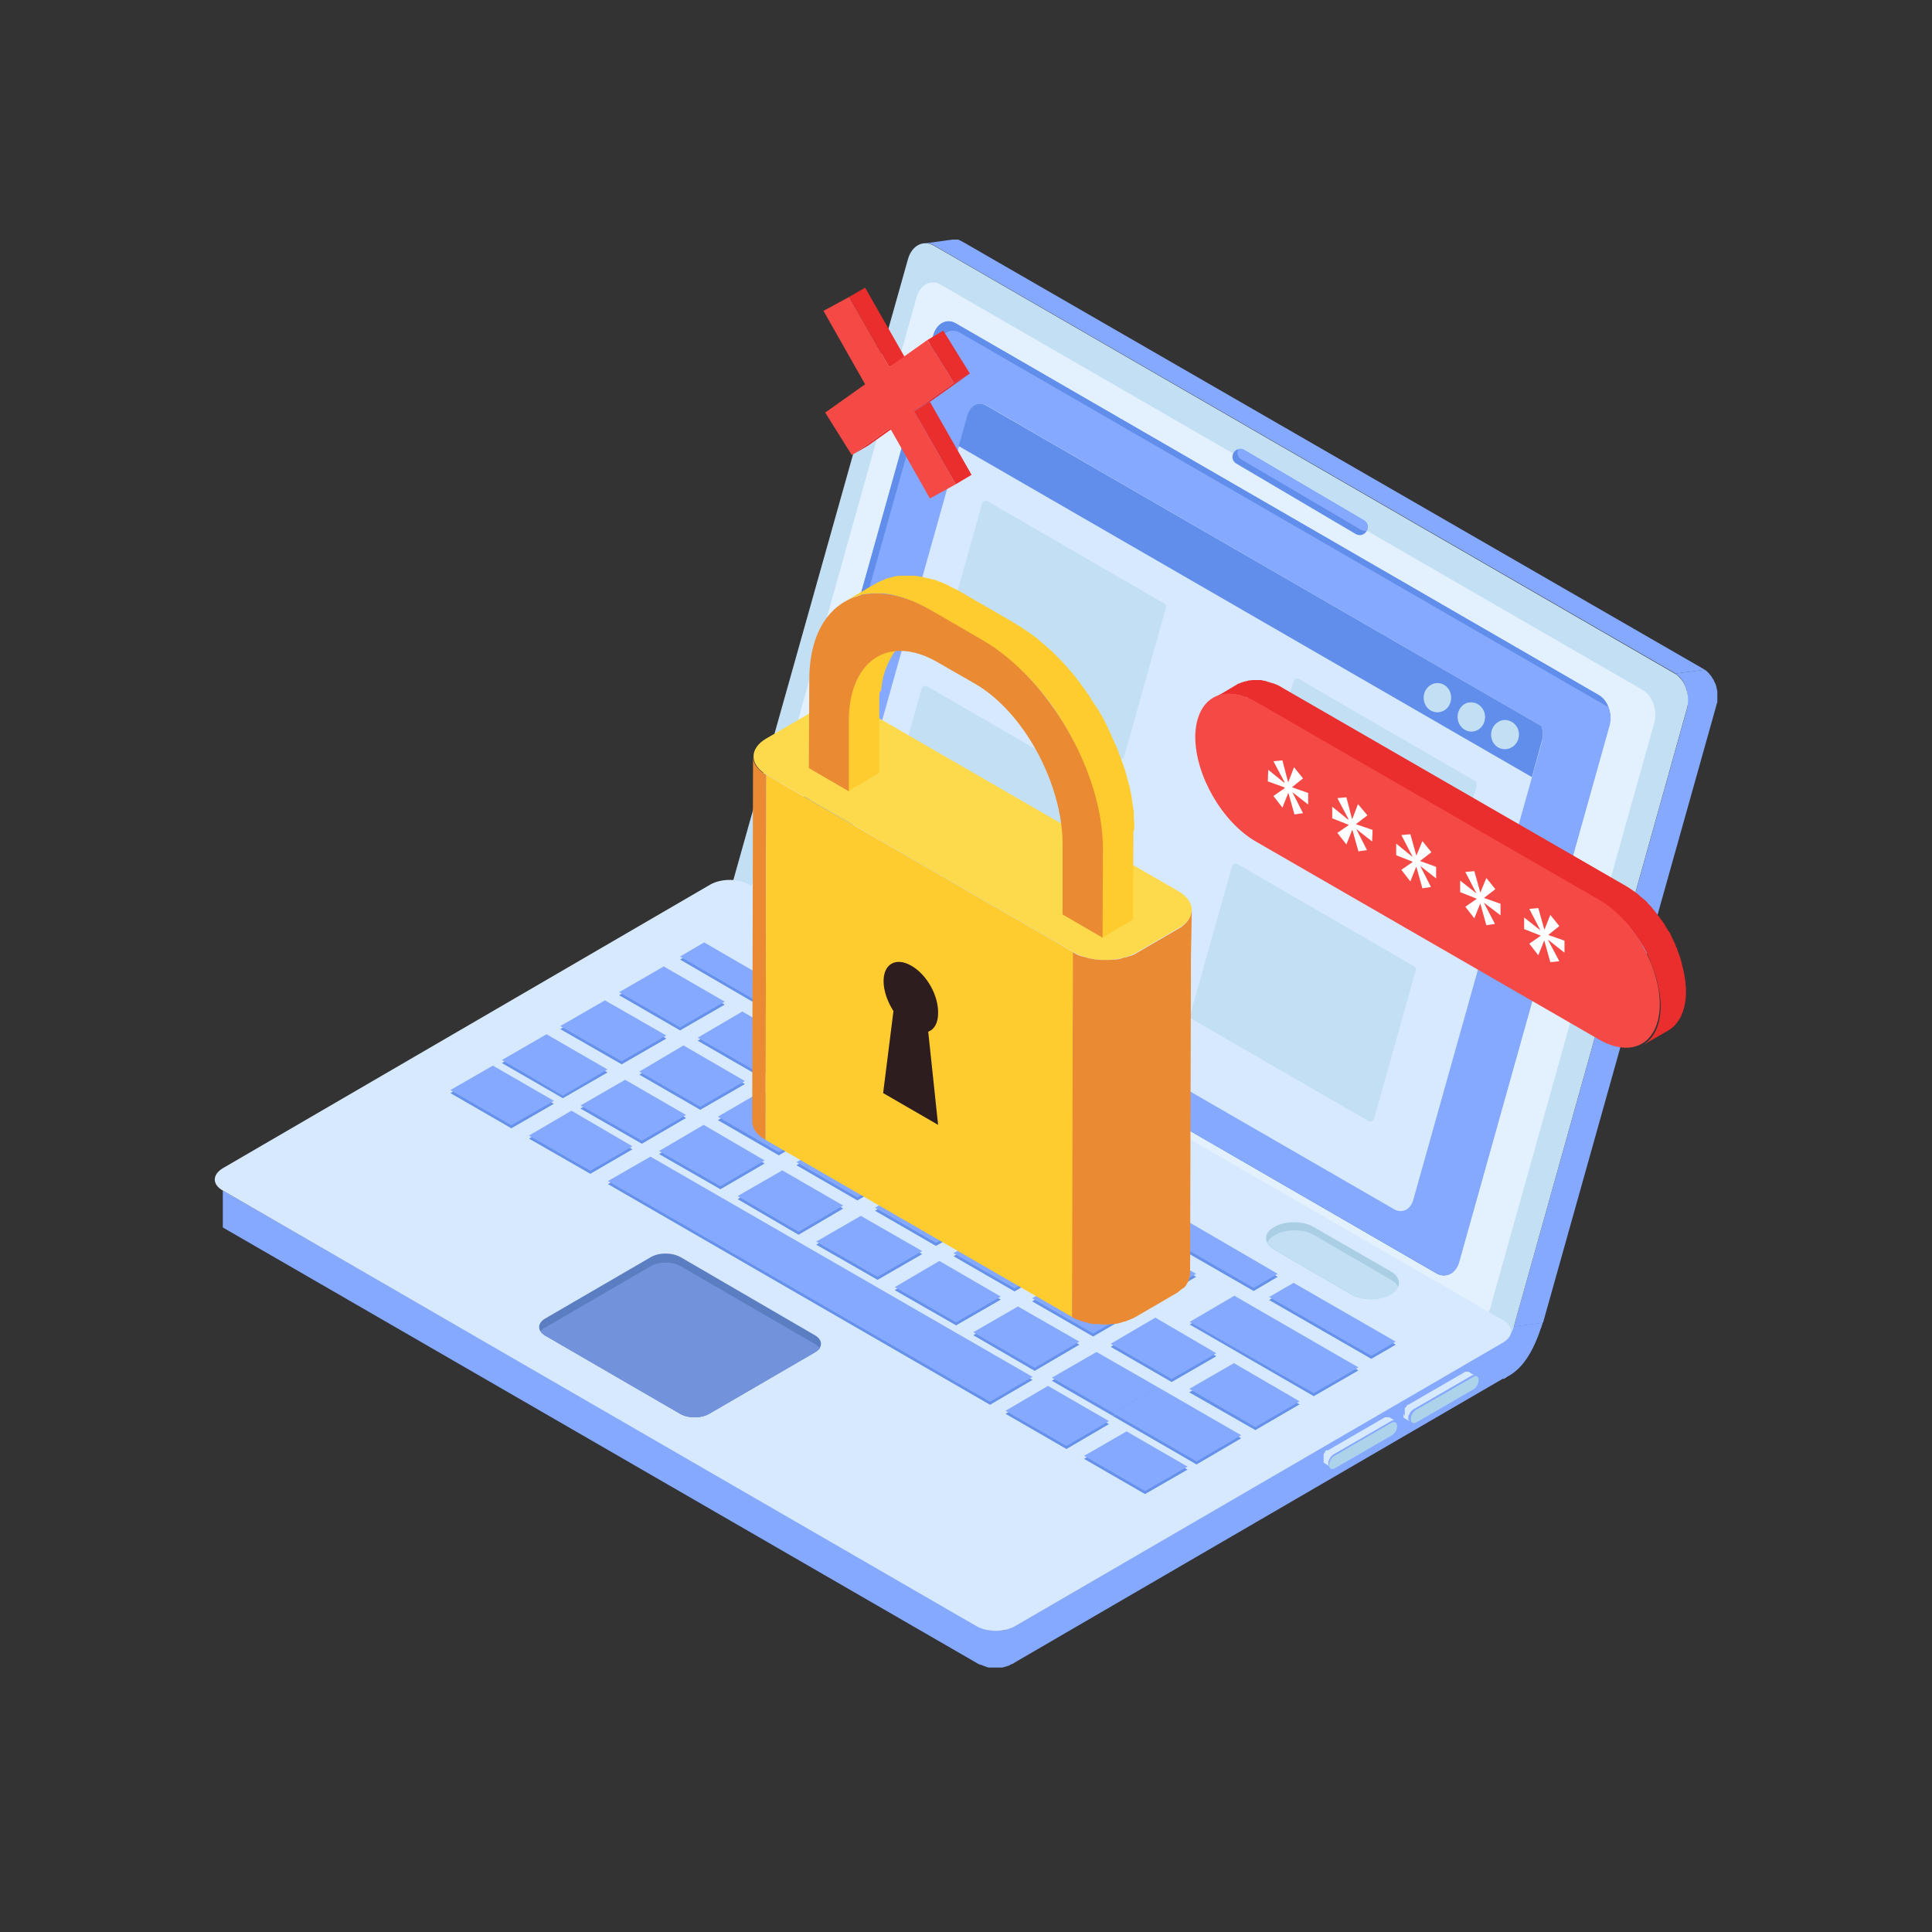 <?xml version="1.0" encoding="utf-8"?>
<!-- Generator: Adobe Illustrator 23.0.3, SVG Export Plug-In . SVG Version: 6.00 Build 0)  -->
<svg version="1.1" id="Layer_1" xmlns="http://www.w3.org/2000/svg" xmlns:xlink="http://www.w3.org/1999/xlink" x="0px" y="0px"
	 viewBox="0 0 450 450" enable-background="new 0 0 450 450" xml:space="preserve">
<rect x="0" y="0" width="450" height="450" fill="#333333" stroke="none"/>
<g>
	<g>
		<g>
			<defs>
				<path id="SVGID_1_" d="M350.6,320.9c-2.6,1.6,0.8-8.6-1.3-8.3c-0.1,0-0.2,0-0.4,0c1.6-0.2,3-1.5,3.6-3.6l6.8-0.9
					C356.5,317.4,352.9,319.8,350.6,320.9z"/>
			</defs>
			<use xlink:href="#SVGID_1_"  overflow="visible" fill="#85A9FF"/>
			<clipPath id="SVGID_2_">
				<use xlink:href="#SVGID_1_"  overflow="visible"/>
			</clipPath>
			<g clip-path="url(#SVGID_2_)" enable-background="new    ">
				<path fill="#85A9FF" d="M352.6,309l6.8-0.9c0,0,0,0,0,0L352.6,309C352.5,309,352.5,309,352.6,309z"/>
				<path fill="#85A9FF" d="M352.5,309l6.8-0.9c0,0.1,0,0.2-0.1,0.3l-6.8,0.9C352.5,309.2,352.5,309.1,352.5,309z"/>
				<path fill="#85A9FF" d="M352.5,309.3l6.8-0.9c0,0.1-0.1,0.2-0.1,0.3l-6.8,0.9C352.4,309.5,352.4,309.4,352.5,309.3z"/>
				<path fill="#85A9FF" d="M352.4,309.5l6.8-0.9c0,0.1-0.1,0.2-0.1,0.2l-6.8,0.9C352.3,309.7,352.3,309.6,352.4,309.5z"/>
				<path fill="#85A9FF" d="M352.3,309.8l6.8-0.9c0,0.1-0.1,0.2-0.1,0.3l-6.8,0.9C352.2,310,352.2,309.9,352.3,309.8z"/>
				<path fill="#85A9FF" d="M352.2,310l6.8-0.9c0,0.1-0.1,0.2-0.1,0.3l-6.8,0.9C352.1,310.2,352.1,310.1,352.2,310z"/>
				<path fill="#85A9FF" d="M352,310.3l6.8-0.9c-0.1,0.1-0.1,0.2-0.2,0.3l-6.8,0.9C351.9,310.5,352,310.4,352,310.3z"/>
				<path fill="#85A9FF" d="M351.9,310.6l6.8-0.9c-0.1,0.1-0.1,0.2-0.2,0.3l-6.8,0.9C351.8,310.8,351.8,310.7,351.9,310.6z"/>
				<path fill="#85A9FF" d="M351.7,310.9l6.8-0.9c-0.1,0.1-0.1,0.2-0.2,0.3l-6.8,0.9C351.5,311.1,351.6,311,351.7,310.9z"/>
				<path fill="#85A9FF" d="M351.5,311.2l6.8-0.9c-0.1,0.1-0.2,0.2-0.3,0.3l-6.8,0.9C351.3,311.4,351.4,311.3,351.5,311.2z"/>
			</g>
		</g>
		<path fill="#85A9FF" d="M224.2,56.3c-0.1,0-0.1-0.1-0.2-0.1c-0.1,0-0.1-0.1-0.2-0.1c-0.1,0-0.1-0.1-0.2-0.1
			c-0.1,0-0.1-0.1-0.2-0.1c-0.1,0-0.1,0-0.2-0.1c-0.1,0-0.1,0-0.2,0c0,0,0,0,0,0c-0.1,0-0.2,0-0.2,0c-0.1,0-0.2,0-0.3,0
			c-0.1,0-0.2,0-0.3,0c-0.1,0-0.2,0-0.3,0c0,0,0,0,0,0c-1.7,0.2-3.4,0.5-5.1,0.7l-1.6,0.2c0,0,0,0,0,0c0.4-0.1,0.8,0,1.2,0
			c0,0,0,0,0,0c0.4,0.1,0.8,0.2,1.2,0.5l172.7,99.7l6.8-0.9L224.2,56.3z"/>
		<path fill="#85A9FF" d="M400,161.8C400,161.8,400,161.8,400,161.8c0-0.1,0-0.1,0-0.1c0-0.1,0-0.2,0-0.3c0-0.1,0-0.3,0-0.4
			c0-0.1,0-0.2-0.1-0.3c0,0,0-0.1,0-0.1c0,0,0-0.1,0-0.1c0-0.1-0.1-0.2-0.1-0.3c0-0.3-0.1-0.5-0.2-0.8c0-0.1-0.1-0.3-0.2-0.4
			c-0.1-0.2-0.2-0.5-0.3-0.7c0,0,0-0.1-0.1-0.1c-0.1-0.2-0.2-0.3-0.3-0.5c0-0.1-0.1-0.1-0.1-0.2c0,0,0,0-0.1-0.1c0,0,0-0.1-0.1-0.1
			c-0.1-0.1-0.2-0.2-0.2-0.3c-0.1-0.1-0.2-0.2-0.2-0.2c-0.1-0.1-0.1-0.1-0.2-0.2c0,0,0,0,0,0c-0.1-0.1-0.1-0.1-0.2-0.2
			c-0.1,0-0.1-0.1-0.2-0.2c-0.1-0.1-0.1-0.1-0.2-0.1c-0.1,0-0.1-0.1-0.2-0.1c0,0,0,0,0,0l-6.8,0.9c0,0,0,0,0,0
			c0.3,0.2,0.6,0.4,0.8,0.6c0,0,0,0,0,0c0.3,0.2,0.5,0.5,0.7,0.8c0,0,0,0,0,0c0.2,0.2,0.3,0.5,0.5,0.8c0.1,0.2,0.2,0.4,0.3,0.7
			c0.1,0.1,0.1,0.3,0.2,0.4c0.1,0.3,0.2,0.6,0.2,0.9c0,0.1,0.1,0.2,0.1,0.3c0,0.1,0,0.1,0,0.2c0.1,0.3,0.1,0.7,0.1,1.1
			c0,0,0,0,0,0.1c0,0.4,0,0.8,0,1.2c0,0,0,0,0,0c0,0.4-0.1,0.8-0.2,1.2L352.6,309l6.8-0.9l40.4-143.9c0-0.1,0-0.2,0.1-0.3
			c0-0.1,0-0.2,0.1-0.3c0-0.1,0-0.2,0-0.3c0-0.1,0-0.2,0-0.3c0-0.1,0-0.2,0-0.3c0-0.1,0-0.2,0-0.3c0-0.1,0-0.2,0-0.3
			C400,162.1,400,162,400,161.8z"/>
		<g>
			<path fill="#C3DFF4" d="M390.1,156.9c2.4,1.4,3.7,5.1,2.8,8.2L352.6,309c-0.9,3.1-3.5,4.5-6,3.1L160,209.2c0,0,8.2-1.2,10.8-4.2
				l40.7-144.7c0.9-3.1,3.5-4.5,6-3.1L390.1,156.9z"/>
		</g>
		<g>
			<path fill="#E3F1FE" d="M382.6,160.7c2.3,1.3,3.5,4.8,2.7,7.7l-38.2,136.3c-0.8,2.9-3.3,4.2-5.6,2.9l-163.5-94.4
				c-2.3-1.3-3.5-4.8-2.7-7.7l38.2-136.3c0.8-2.9,3.4-4.2,5.6-2.9L382.6,160.7z"/>
		</g>
		<g>
			<path fill="#85A9FF" d="M372.4,161.9c2.1,1.2,3.2,4.4,2.4,7.1l-35,124.9c-0.7,2.7-3.1,3.9-5.2,2.7L184.8,210
				c-2.1-1.2-3.2-4.4-2.4-7.1l35-124.9c0.8-2.7,3.1-3.9,5.2-2.7L372.4,161.9z"/>
		</g>
		<g>
			<path fill="#608EEA" d="M372.4,161.9c2.1,1.2,3.2,4.4,2.4,7.1l-35,124.9c-0.7,2.7-3.1,3.9-5.2,2.7L184.8,210
				c-2.1-1.2-3.2-4.4-2.4-7.1l35-124.9c0.8-2.7,3.1-3.9,5.2-2.7L372.4,161.9z"/>
		</g>
		<path fill="#85A9FF" d="M374.9,169l-35,124.9c-0.7,2.7-3.1,3.9-5.2,2.7L184.8,210c-0.9-0.5-1.6-1.4-2-2.4c0-0.4,0.1-0.8,0.2-1.2
			l35.4-126.2c0.8-2.7,3.1-3.9,5.2-2.7l151,87.2C375.2,166.1,375.3,167.6,374.9,169z"/>
		<g>
			<defs>
				<path id="SVGID_3_" d="M352,310.1l0,8.6c0,0.9-0.6,1.9-1.8,2.5l0-8.6C351.4,311.9,352,311,352,310.1z"/>
			</defs>
			<use xlink:href="#SVGID_3_"  overflow="visible" fill="#85A9FF"/>
			<clipPath id="SVGID_4_">
				<use xlink:href="#SVGID_3_"  overflow="visible"/>
			</clipPath>
			<g clip-path="url(#SVGID_4_)" enable-background="new    ">
				<path fill="#85A9FF" d="M352,310.1l0,8.6c0,0,0,0,0,0.1L352,310.1C352,310.1,352,310.1,352,310.1z"/>
				<path fill="#85A9FF" d="M352,310.1l0,8.6c0,0.1,0,0.2,0,0.4l0-8.6C352,310.4,352,310.2,352,310.1z"/>
				<path fill="#85A9FF" d="M352,310.5l0,8.6c0,0.1-0.1,0.2-0.1,0.4l0-8.6C351.9,310.7,351.9,310.6,352,310.5z"/>
				<path fill="#85A9FF" d="M351.8,310.8l0,8.6c0,0.1-0.1,0.2-0.2,0.4l0-8.6C351.7,311.1,351.8,311,351.8,310.8z"/>
				<path fill="#85A9FF" d="M351.7,311.2l0,8.6c-0.1,0.1-0.2,0.3-0.3,0.4l0-8.6C351.5,311.5,351.6,311.3,351.7,311.2z"/>
				<path fill="#85A9FF" d="M351.4,311.6l0,8.6c-0.1,0.1-0.2,0.3-0.4,0.4l0-8.6C351.2,311.9,351.3,311.7,351.4,311.6z"/>
				<path fill="#85A9FF" d="M351,312l0,8.6c-0.2,0.2-0.5,0.4-0.8,0.6l0-8.6C350.5,312.4,350.8,312.2,351,312z"/>
				<path fill="#85A9FF" d="M350.2,312.6l0,8.6c0,0,0,0-0.1,0L350.2,312.6C350.2,312.6,350.2,312.6,350.2,312.6z"/>
			</g>
		</g>
		<path fill="#85A9FF" d="M236.5,378.7c-0.4,0.2-0.8,0.4-1.2,0.6c-0.2,0.1-0.3,0.1-0.5,0.1c-0.2,0.1-0.4,0.1-0.6,0.2
			c-0.2,0.1-0.5,0.1-0.7,0.1c-0.1,0-0.1,0-0.2,0c-0.4,0-0.7,0.1-1.1,0.1c0,0-0.1,0-0.2,0c-0.4,0-0.7,0-1.1-0.1c0,0-0.1,0-0.1,0
			c-0.4,0-0.7-0.1-1-0.2c-0.1,0-0.1-0.1-0.2-0.1c-0.3-0.1-0.6-0.2-0.9-0.3c-0.1,0-0.1,0-0.2-0.1c-0.3-0.1-0.6-0.3-1-0.5L51.9,277.3
			l0,8.6l175.7,101.5c0.3,0.2,0.6,0.3,0.9,0.4c0,0,0,0,0.1,0c0.1,0,0.1,0,0.2,0.1c0.2,0.1,0.4,0.1,0.5,0.2c0.1,0,0.2,0,0.3,0.1
			c0.1,0,0.2,0,0.2,0.1c0,0,0.1,0,0.1,0c0.2,0.1,0.4,0.1,0.6,0.1c0.1,0,0.2,0,0.2,0c0.1,0,0.1,0,0.2,0c0.1,0,0.1,0,0.2,0
			c0.2,0,0.4,0,0.6,0c0.1,0,0.2,0,0.2,0c0.1,0,0.1,0,0.2,0c0.1,0,0.2,0,0.3,0c0.2,0,0.5,0,0.7,0c0,0,0,0,0.1,0c0.1,0,0.1,0,0.2,0
			c0.2,0,0.3-0.1,0.5-0.1c0.1,0,0.1,0,0.2-0.1c0.2,0,0.5-0.1,0.7-0.2c0.1,0,0.2,0,0.3-0.1c0,0,0.1,0,0.1-0.1
			c0.4-0.2,0.9-0.3,1.2-0.6l113.7-66.1l0-8.6L236.5,378.7z"/>
		<g>
			<path fill="#D7E9FF" d="M350.1,307.5c2.5,1.4,2.5,3.7,0,5.2l-113.7,66.1c-2.4,1.4-6.4,1.4-8.9,0L51.9,277.3
				c-2.5-1.4-2.5-3.7,0-5.2L165.5,206c2.5-1.4,6.4-1.4,8.9,0L350.1,307.5z"/>
		</g>
		<path fill="#608EEA" d="M318.3,123.7c-0.5,0.9-1.6,1.2-2.5,0.7L288,108c-0.9-0.5-1.2-1.6-0.7-2.5c0.5-0.9,1.6-1.2,2.5-0.7
			l27.9,16.4C318.6,121.7,318.8,122.8,318.3,123.7z"/>
		<path fill="#85A9FF" d="M289.8,104.8l27.9,16.4c0.8,0.5,1.1,1.5,0.7,2.4c-0.5,0.1-0.9,0.1-1.4-0.2l-27.9-16.4
			c-0.8-0.5-1.1-1.5-0.7-2.4C288.9,104.5,289.4,104.5,289.8,104.8z"/>
		<g>
			<g>
				<polygon fill="#6591EA" points="141.5,249.8 131.1,255.8 116.9,247.6 127.3,241.6 				"/>
			</g>
			<g>
				<polygon fill="#6591EA" points="168.8,234 158.4,240 144.2,231.8 154.6,225.7 				"/>
			</g>
			<g>
				<polygon fill="#6591EA" points="155.2,241.9 144.8,247.9 130.5,239.7 140.9,233.7 				"/>
			</g>
			<g>
				<polygon fill="#6591EA" points="187.8,234 182.1,237.3 158.4,223.5 164,220.2 				"/>
			</g>
			<g>
				<polygon fill="#6591EA" points="215.3,249.8 209.6,253.1 185.8,239.4 191.5,236.1 				"/>
			</g>
			<g>
				<polygon fill="#6591EA" points="297.6,297.4 292,300.7 268.2,287 273.9,283.6 				"/>
			</g>
			<g enable-background="new    ">
				<g>
					<polygon fill="#6591EA" points="187.1,244.5 176.7,250.6 162.5,242.4 172.9,236.3 					"/>
				</g>
				<g>
					<polygon fill="#6591EA" points="173.5,252.5 163.1,258.5 148.9,250.3 159.2,244.2 					"/>
				</g>
				<g>
					<polygon fill="#6591EA" points="205.4,255.1 195,261.1 180.8,252.9 191.2,246.9 					"/>
				</g>
				<g>
					<polygon fill="#6591EA" points="159.8,260.4 149.5,266.4 135.2,258.2 145.6,252.2 					"/>
				</g>
				<g>
					<polygon fill="#6591EA" points="242.7,265.7 237,269 213.3,255.2 219,251.9 					"/>
				</g>
				<g>
					<polygon fill="#6591EA" points="191.8,263 181.4,269.1 167.2,260.9 177.5,254.8 					"/>
				</g>
				<g>
					<polygon fill="#6591EA" points="223.7,265.7 213.3,271.7 199.1,263.5 209.5,257.5 					"/>
				</g>
				<g>
					<polygon fill="#6591EA" points="147.3,267.7 137.5,273.4 123.2,265.2 133.1,259.4 					"/>
				</g>
				<g>
					<polygon fill="#6591EA" points="178.1,271 167.8,277 153.5,268.8 163.9,262.7 					"/>
				</g>
				<g>
					<polygon fill="#6591EA" points="210.1,273.6 199.7,279.6 185.5,271.4 195.8,265.4 					"/>
				</g>
				<g>
					<polygon fill="#6591EA" points="242,276.2 231.6,282.3 217.4,274.1 227.8,268 					"/>
				</g>
				<g>
					<polygon fill="#6591EA" points="270.2,281.5 264.5,284.8 240.7,271.1 246.4,267.8 					"/>
				</g>
				<g>
					<polygon fill="#6591EA" points="196.4,281.5 186,287.6 171.8,279.3 182.2,273.3 					"/>
				</g>
				<g>
					<polygon fill="#6591EA" points="228.4,284.2 218,290.2 203.8,282 214.1,275.9 					"/>
				</g>
				<g>
					<polygon fill="#6591EA" points="260.3,286.8 249.9,292.8 235.7,284.6 246.1,278.6 					"/>
				</g>
				<g>
					<polygon fill="#6591EA" points="214.8,292.1 204.4,298.1 190.1,289.9 200.5,283.9 					"/>
				</g>
				<g>
					<polygon fill="#6591EA" points="246.7,294.7 236.3,300.8 222.1,292.6 232.5,286.5 					"/>
				</g>
				<g>
					<polygon fill="#6591EA" points="233.1,302.7 222.7,308.7 208.4,300.5 218.8,294.4 					"/>
				</g>
				<g>
					<polygon fill="#6591EA" points="265,305.3 254.6,311.3 240.4,303.1 250.7,297.1 					"/>
				</g>
				<g>
					<polygon fill="#6591EA" points="251.4,313.2 241,319.3 226.7,311 237.1,305 					"/>
				</g>
				<g>
					<polygon fill="#6591EA" points="283.3,315.9 272.9,321.9 258.7,313.7 269.1,307.7 					"/>
				</g>
				<g>
					<polygon fill="#6591EA" points="316.4,319.2 306,325.2 277.1,308.5 287.5,302.5 					"/>
				</g>
				<g>
					<polygon fill="#6591EA" points="240.5,321.4 230.6,327.2 141.6,275.8 151.5,270.1 					"/>
				</g>
				<g>
					<polygon fill="#6591EA" points="269.7,323.8 259.3,329.8 246.2,322.3 245,321.6 255.4,315.6 					"/>
				</g>
				<g>
					<polygon fill="#6591EA" points="258.3,331.7 248.4,337.5 234.2,329.3 244.1,323.5 					"/>
				</g>
			</g>
			<g>
				<polygon fill="#6591EA" points="276.6,342.3 266.7,348 252.5,339.8 262.4,334.1 				"/>
			</g>
			<g>
				<polygon fill="#6591EA" points="129,257.1 119.1,262.8 104.9,254.6 114.8,248.9 				"/>
			</g>
			<g>
				<polygon fill="#6591EA" points="302.7,327.1 292.4,333.1 277,324.3 287.4,318.2 				"/>
			</g>
			<g>
				<polygon fill="#6591EA" points="289.1,335 278.7,341.1 246.2,322.3 259.3,329.8 269.7,323.8 				"/>
			</g>
			<g>
				<polygon fill="#6591EA" points="278.6,297.4 268.3,303.4 254,295.2 264.4,289.1 				"/>
			</g>
			<g>
				<polygon fill="#6591EA" points="325.1,313.2 319.4,316.5 295.6,302.8 301.3,299.5 				"/>
			</g>
		</g>
		<g>
			<g>
				<polygon fill="#85A9FF" points="141.5,249.1 131.1,255.2 116.9,246.9 127.3,240.9 				"/>
			</g>
			<g>
				<polygon fill="#85A9FF" points="168.8,233.3 158.4,239.3 144.2,231.1 154.6,225.1 				"/>
			</g>
			<g>
				<polygon fill="#85A9FF" points="155.2,241.2 144.8,247.2 130.5,239 140.9,233 				"/>
			</g>
			<g>
				<polygon fill="#85A9FF" points="187.8,233.3 182.1,236.6 158.4,222.8 164,219.5 				"/>
			</g>
			<g>
				<polygon fill="#85A9FF" points="215.3,249.1 209.6,252.4 185.8,238.7 191.5,235.4 				"/>
			</g>
			<g>
				<polygon fill="#85A9FF" points="297.6,296.7 292,300 268.2,286.2 273.9,282.9 				"/>
			</g>
			<g enable-background="new    ">
				<g>
					<polygon fill="#85A9FF" points="187.1,243.8 176.7,249.9 162.5,241.7 172.9,235.6 					"/>
				</g>
				<g>
					<polygon fill="#85A9FF" points="173.5,251.8 163.1,257.8 148.9,249.6 159.2,243.5 					"/>
				</g>
				<g>
					<polygon fill="#85A9FF" points="205.4,254.4 195,260.4 180.8,252.2 191.2,246.2 					"/>
				</g>
				<g>
					<polygon fill="#85A9FF" points="159.8,259.7 149.5,265.7 135.2,257.5 145.6,251.5 					"/>
				</g>
				<g>
					<polygon fill="#85A9FF" points="242.7,265 237,268.3 213.3,254.5 219,251.2 					"/>
				</g>
				<g>
					<polygon fill="#85A9FF" points="191.8,262.3 181.4,268.4 167.2,260.1 177.5,254.1 					"/>
				</g>
				<g>
					<polygon fill="#85A9FF" points="223.7,265 213.3,271 199.1,262.8 209.5,256.8 					"/>
				</g>
				<g>
					<polygon fill="#85A9FF" points="147.3,267 137.5,272.7 123.2,264.5 133.1,258.7 					"/>
				</g>
				<g>
					<polygon fill="#85A9FF" points="178.1,270.3 167.8,276.3 153.5,268.1 163.9,262 					"/>
				</g>
				<g>
					<polygon fill="#85A9FF" points="210.1,272.9 199.7,278.9 185.5,270.7 195.8,264.7 					"/>
				</g>
				<g>
					<polygon fill="#85A9FF" points="242,275.6 231.6,281.6 217.4,273.4 227.8,267.3 					"/>
				</g>
				<g>
					<polygon fill="#85A9FF" points="270.2,280.8 264.5,284.1 240.7,270.4 246.4,267.1 					"/>
				</g>
				<g>
					<polygon fill="#85A9FF" points="196.4,280.8 186,286.9 171.8,278.6 182.2,272.6 					"/>
				</g>
				<g>
					<polygon fill="#85A9FF" points="228.4,283.5 218,289.5 203.8,281.3 214.1,275.3 					"/>
				</g>
				<g>
					<polygon fill="#85A9FF" points="260.3,286.1 249.9,292.1 235.7,283.9 246.1,277.9 					"/>
				</g>
				<g>
					<polygon fill="#85A9FF" points="214.8,291.4 204.4,297.4 190.1,289.2 200.5,283.2 					"/>
				</g>
				<g>
					<polygon fill="#85A9FF" points="246.7,294 236.3,300.1 222.1,291.9 232.5,285.8 					"/>
				</g>
				<g>
					<polygon fill="#85A9FF" points="233.1,302 222.7,308 208.4,299.8 218.8,293.7 					"/>
				</g>
				<g>
					<polygon fill="#85A9FF" points="265,304.6 254.6,310.6 240.4,302.4 250.7,296.4 					"/>
				</g>
				<g>
					<polygon fill="#85A9FF" points="251.4,312.5 241,318.6 226.7,310.3 237.1,304.3 					"/>
				</g>
				<g>
					<polygon fill="#85A9FF" points="283.3,315.2 272.9,321.2 258.7,313 269.1,306.9 					"/>
				</g>
				<g>
					<polygon fill="#85A9FF" points="316.4,318.5 306,324.5 277.1,307.9 287.5,301.8 					"/>
				</g>
				<g>
					<polygon fill="#85A9FF" points="240.5,320.7 230.6,326.5 141.6,275.1 151.5,269.4 					"/>
				</g>
				<g>
					<polygon fill="#85A9FF" points="269.7,323.1 259.3,329.1 246.2,321.6 245,320.9 255.4,314.9 					"/>
				</g>
				<g>
					<polygon fill="#85A9FF" points="258.3,331 248.4,336.8 234.2,328.6 244.1,322.8 					"/>
				</g>
			</g>
			<g>
				<polygon fill="#85A9FF" points="276.6,341.6 266.7,347.3 252.5,339.1 262.4,333.4 				"/>
			</g>
			<g>
				<polygon fill="#85A9FF" points="129,256.4 119.1,262.1 104.9,253.9 114.8,248.2 				"/>
			</g>
			<g>
				<polygon fill="#85A9FF" points="302.7,326.4 292.4,332.4 277,323.5 287.4,317.5 				"/>
			</g>
			<g>
				<polygon fill="#85A9FF" points="289.1,334.3 278.7,340.4 246.2,321.6 259.3,329.1 269.7,323.1 				"/>
			</g>
			<g>
				<polygon fill="#85A9FF" points="278.6,296.7 268.3,302.7 254,294.5 264.4,288.5 				"/>
			</g>
			<g>
				<polygon fill="#85A9FF" points="325.1,312.5 319.4,315.8 295.6,302.1 301.3,298.8 				"/>
			</g>
		</g>
		<g>
			<path fill="#5B7DC1" d="M189.8,311c1.9,1.1,1.9,2.9,0,4l-24.6,14.3c-1.9,1.1-4.9,1.1-6.8,0l-31.4-18.2c-1.9-1.1-1.9-2.9,0-4
				l24.6-14.3c1.9-1.1,4.9-1.1,6.9,0L189.8,311z"/>
		</g>
		<g>
			<path fill="#7392DC" d="M189.8,315l-24.6,14.3c-1.9,1.1-4.9,1.1-6.8,0l-31.4-18.2c-0.5-0.3-0.8-0.6-1.1-1
				c0.2-0.3,0.6-0.7,1.1-0.9l24.6-14.3c1.9-1.1,4.9-1.1,6.9,0l31.4,18.2c0.5,0.3,0.8,0.6,1.1,1C190.6,314.4,190.3,314.7,189.8,315z"
				/>
		</g>
		<g>
			<g>
				<path fill="#D7E9FF" d="M327.2,329.7C327.2,329.7,327.2,329.7,327.2,329.7c0-0.1,0-0.1,0-0.1c0,0,0,0,0-0.1c0,0,0,0,0-0.1
					c0,0,0,0,0-0.1c0,0,0-0.1,0-0.1c0,0,0,0,0-0.1c0,0,0,0,0-0.1c0,0,0,0,0-0.1c0,0,0,0,0,0c0,0,0-0.1,0-0.1c0,0,0,0,0-0.1
					c0,0,0,0,0-0.1c0,0,0,0,0-0.1c0,0,0,0,0-0.1c0,0,0,0,0-0.1c0,0,0,0,0-0.1c0,0,0,0,0-0.1c0,0,0-0.1,0-0.1c0,0,0,0,0,0
					c0,0,0,0,0,0c0-0.1,0.1-0.1,0.1-0.1c0,0,0-0.1,0.1-0.1c0,0,0,0,0.1-0.1c0,0,0,0,0.1-0.1c0,0,0,0,0-0.1c0,0,0,0,0,0
					c0,0,0,0,0-0.1c0,0,0,0,0.1-0.1c0,0,0,0,0,0c0,0,0,0,0,0c0,0,0,0,0.1,0c0,0,0,0,0.1-0.1c0,0,0,0,0,0c0,0,0,0,0.1,0c0,0,0,0,0,0
					c0,0,0,0,0,0l13.3-7.7c0,0,0,0,0,0c0,0,0,0,0,0c0,0,0,0,0.1,0c0,0,0,0,0,0c0,0,0,0,0,0c0,0,0,0,0.1,0c0,0,0,0,0,0c0,0,0,0,0.1,0
					c0,0,0,0,0.1,0c0,0,0,0,0,0c0,0,0,0,0,0c0,0,0,0,0.1,0c0,0,0,0,0.1,0c0,0,0,0,0.1,0c0,0,0.1,0,0.1,0c0,0,0.1,0,0.1,0.1l1.3,0.8
					c-0.1-0.1-0.3-0.1-0.4-0.1c-0.2,0-0.3,0.1-0.5,0.2l-13.3,7.7c-0.2,0.1-0.3,0.2-0.5,0.4c-0.2,0.2-0.3,0.3-0.4,0.5c0,0,0,0,0,0
					c-0.1,0.2-0.2,0.4-0.3,0.6c0,0,0,0,0,0c-0.1,0.2-0.1,0.4-0.1,0.6c0,0.2,0,0.4,0.1,0.5v0c0.1,0.1,0.2,0.2,0.3,0.3l-1.3-0.8
					c-0.1,0-0.2-0.1-0.2-0.2c0,0,0-0.1,0-0.1c0,0,0,0,0-0.1c0,0,0,0,0-0.1c0,0,0,0,0-0.1c0,0,0,0,0-0.1c0,0,0,0,0-0.1c0,0,0,0,0-0.1
					c0,0,0,0,0-0.1C327.2,329.8,327.2,329.8,327.2,329.7C327.2,329.8,327.2,329.8,327.2,329.7z"/>
				<g>
					<path fill="#ADD3EA" d="M329.8,328.4c-0.7,0.4-1.2,1.4-1.2,2.2c0,0.8,0.6,1.1,1.3,0.7l13.3-7.7c0.7-0.4,1.2-1.4,1.2-2.2
						c0-0.8-0.6-1.1-1.2-0.7L329.8,328.4z"/>
				</g>
			</g>
			<g>
				<path fill="#D7E9FF" d="M308.3,340.4C308.3,340.4,308.3,340.4,308.3,340.4c0-0.1,0-0.1,0-0.1c0,0,0,0,0-0.1c0,0,0,0,0-0.1
					c0,0,0,0,0-0.1c0,0,0,0,0-0.1c0,0,0-0.1,0-0.1c0,0,0,0,0-0.1c0,0,0,0,0-0.1c0,0,0,0,0,0c0,0,0-0.1,0-0.1c0,0,0,0,0-0.1
					c0,0,0,0,0-0.1c0,0,0,0,0-0.1c0,0,0,0,0-0.1c0,0,0,0,0-0.1c0,0,0-0.1,0-0.1c0,0,0-0.1,0-0.1c0,0,0-0.1,0-0.1c0,0,0,0,0,0
					c0,0,0,0,0,0c0-0.1,0.1-0.1,0.1-0.2c0,0,0.1-0.1,0.1-0.1c0,0,0,0,0.1-0.1c0,0,0,0,0,0c0,0,0,0,0-0.1c0,0,0,0,0.1-0.1
					c0,0,0,0,0-0.1c0,0,0,0,0-0.1c0,0,0,0,0.1,0c0,0,0,0,0.1-0.1c0,0,0,0,0.1,0c0,0,0,0,0.1,0c0,0,0,0,0.1,0c0,0,0,0,0,0
					c0,0,0,0,0.1,0c0,0,0,0,0,0l13.3-7.7c0,0,0,0,0,0c0,0,0,0,0.1,0c0,0,0,0,0,0c0,0,0,0,0.1,0c0,0,0,0,0.1,0c0,0,0,0,0,0
					c0,0,0,0,0.1,0c0,0,0,0,0,0c0,0,0,0,0.1,0c0,0,0,0,0,0c0,0,0,0,0,0c0,0,0,0,0.1,0c0,0,0,0,0.1,0c0,0,0.1,0,0.1,0
					c0,0,0.1,0,0.1,0c0,0,0.1,0,0.1,0l1.3,0.8c-0.1-0.1-0.2-0.1-0.4-0.1c-0.1,0-0.3,0.1-0.5,0.2l-13.3,7.7c-0.2,0.1-0.3,0.2-0.5,0.4
					c-0.2,0.2-0.3,0.3-0.4,0.5c0,0,0,0,0,0c-0.1,0.2-0.2,0.4-0.3,0.6v0c-0.1,0.2-0.1,0.4-0.1,0.6c0,0.2,0,0.4,0.1,0.5
					c0.1,0.1,0.2,0.2,0.3,0.3l-1.3-0.8c-0.1-0.1-0.2-0.1-0.2-0.2c0,0,0,0,0-0.1c0,0,0-0.1,0-0.1c0,0,0,0,0-0.1c0,0,0,0,0-0.1
					c0,0,0,0,0-0.1c0,0,0,0,0-0.1c0,0,0,0,0-0.1c0,0,0,0,0-0.1C308.3,340.5,308.3,340.5,308.3,340.4
					C308.3,340.5,308.3,340.5,308.3,340.4z"/>
				<g>
					<path fill="#ADD3EA" d="M310.8,339.1c-0.7,0.4-1.3,1.4-1.2,2.2c0,0.8,0.6,1.1,1.3,0.7l13.3-7.7c0.7-0.4,1.3-1.4,1.2-2.2
						c0-0.8-0.6-1.1-1.3-0.7L310.8,339.1z"/>
				</g>
			</g>
		</g>
		<g>
			<path fill="#AACFE5" d="M323.9,296.1c2.6,1.5,2.6,3.9,0,5.4c-2.6,1.5-6.7,1.5-9.2,0l-17.9-10.4c-2.5-1.5-2.6-3.9,0-5.3
				c2.5-1.5,6.7-1.5,9.2,0L323.9,296.1z"/>
		</g>
		<path fill="#C3DFF4" d="M324,301.5c-2.6,1.5-6.7,1.5-9.2,0l-17.9-10.4c-0.8-0.5-1.4-1.1-1.7-1.7c0.3-0.6,0.8-1.2,1.7-1.7
			c2.5-1.5,6.7-1.5,9.2,0l17.9,10.4c0.9,0.5,1.4,1.1,1.7,1.7C325.3,300.4,324.8,301,324,301.5z"/>
		<g>
			<path fill="#AACFE5" d="M205.4,227.6c2.6,1.5,2.6,3.9,0,5.3c-2.6,1.5-6.7,1.5-9.2,0l-17.9-10.4c-2.6-1.5-2.6-3.9,0-5.4
				c2.5-1.5,6.7-1.5,9.2,0L205.4,227.6z"/>
		</g>
		<path fill="#C3DFF4" d="M205.4,232.9c-2.6,1.5-6.7,1.5-9.2,0l-17.9-10.4c-0.9-0.5-1.4-1.1-1.7-1.7c0.3-0.6,0.8-1.2,1.6-1.7
			c2.5-1.5,6.7-1.5,9.2,0l17.9,10.4c0.8,0.5,1.4,1.1,1.7,1.7C206.7,231.8,206.2,232.4,205.4,232.9z"/>
		<g>
			<path fill="#D7E9FF" d="M359.2,172.6l-30,106.8c-0.6,2.3-2.6,3.3-4.4,2.3l-128.2-74c-0.7-0.4-1.3-1.2-1.7-2c0-0.3,0.1-0.7,0.2-1
				l30.3-107.9c0.7-2.3,2.7-3.4,4.5-2.3L359,169.1C359.4,170.2,359.5,171.5,359.2,172.6z"/>
			<path fill="#C3DFF4" d="M343.9,183.2l-9.6,34.2c-0.2,0.7-0.8,1.1-1.4,0.7l-41-23.7c-0.2-0.1-0.4-0.4-0.5-0.7c0-0.1,0-0.2,0.1-0.3
				l9.7-34.5c0.2-0.7,0.8-1.1,1.4-0.7l41.3,23.9C343.9,182.4,344,182.8,343.9,183.2z"/>
			<path fill="#C3DFF4" d="M329.7,226.2l-9.6,34.2c-0.2,0.7-0.8,1.1-1.4,0.7l-41-23.7c-0.2-0.1-0.4-0.4-0.6-0.6c0-0.1,0-0.2,0.1-0.3
				l9.7-34.5c0.2-0.7,0.9-1.1,1.4-0.7l41.3,23.9C329.8,225.4,329.8,225.8,329.7,226.2z"/>
			<path fill="#C3DFF4" d="M271.5,141.8l-9.6,34.2c-0.2,0.7-0.8,1.1-1.4,0.7l-41-23.7c-0.2-0.1-0.4-0.4-0.5-0.7c0-0.1,0-0.2,0-0.3
				l9.7-34.5c0.2-0.7,0.8-1.1,1.4-0.7l41.3,23.9C271.6,141,271.6,141.4,271.5,141.8z"/>
			<path fill="#C3DFF4" d="M257.3,184.9l-9.6,34.2c-0.2,0.7-0.8,1.1-1.4,0.7l-41-23.7c-0.2-0.1-0.4-0.4-0.5-0.7c0-0.1,0-0.2,0.1-0.3
				l9.7-34.5c0.2-0.7,0.8-1.1,1.4-0.7l41.3,23.9C257.4,184.1,257.4,184.5,257.3,184.9z"/>
			<path fill="#608EEA" d="M229.8,94.5L359,169.1c0.4,1.1,0.5,2.4,0.1,3.6l-2.3,8.3l-133.5-77.1l2-7.1C226,94.4,228,93.4,229.8,94.5
				z"/>
			<path fill="#C3DFF4" d="M347.3,171.1c0,1.9,1.4,3.4,3.2,3.4c1.8,0,3.3-1.5,3.3-3.4c0-1.9-1.5-3.4-3.3-3.4
				C348.8,167.7,347.3,169.3,347.3,171.1z"/>
			<path fill="#C3DFF4" d="M339.5,167c0,1.9,1.5,3.4,3.2,3.4c1.8,0,3.2-1.5,3.2-3.4c0-1.9-1.5-3.4-3.2-3.4
				C340.9,163.5,339.5,165.1,339.5,167z"/>
			<path fill="#C3DFF4" d="M331.6,162.5c0,1.9,1.4,3.4,3.2,3.4c1.8,0,3.2-1.5,3.2-3.4c0-1.9-1.4-3.4-3.2-3.4
				C333.1,159.1,331.6,160.6,331.6,162.5z"/>
		</g>
	</g>
	<g>
		<g>
			<g>
				<path fill="#FCDA4C" d="M274.5,207.6c4.1,2.4,4.1,6.2,0.1,8.5l-9.8,5.7c-4.1,2.4-10.7,2.4-14.7,0l-71.5-41.3
					c-4.1-2.4-4.1-6.2-0.1-8.5l9.8-5.7c4.1-2.4,10.7-2.3,14.7,0L274.5,207.6z"/>
			</g>
			<path fill="#EA8A33" d="M175.4,176.2l-0.2,85c0,1.6,1,3.1,3.1,4.3l0.2-85C176.4,179.3,175.4,177.8,175.4,176.2z"/>
			<polygon fill="#FECC2F" points="178.5,180.5 178.3,265.5 249.8,306.8 250,221.8 			"/>
			<path fill="#EA8A33" d="M277.6,211.9c0,0.4-0.1,0.7-0.2,1.1c0,0,0,0.1,0,0.1c-0.1,0.3-0.3,0.7-0.5,1c0,0.1-0.1,0.1-0.1,0.2
				c-0.2,0.3-0.5,0.6-0.8,0.9c-0.2,0.2-0.5,0.4-0.7,0.6c-0.2,0.2-0.4,0.3-0.6,0.4l-9.8,5.7c-0.6,0.4-1.3,0.7-2.1,0.9
				c-0.3,0.1-0.5,0.2-0.8,0.2c-0.3,0.1-0.7,0.2-1,0.3c-0.4,0.1-0.8,0.2-1.3,0.2c-0.1,0-0.2,0-0.3,0c-0.6,0.1-1.2,0.1-1.8,0.1
				c-0.1,0-0.2,0-0.3,0c-0.6,0-1.2,0-1.7-0.1c-0.1,0-0.2,0-0.3,0c-0.6-0.1-1.1-0.2-1.7-0.3c-0.1,0-0.2,0-0.3-0.1
				c-0.5-0.1-1-0.3-1.5-0.4c-0.1,0-0.2-0.1-0.3-0.1c-0.6-0.2-1.1-0.5-1.6-0.8l-0.2,85c0.5,0.3,1,0.5,1.5,0.7c0,0,0.1,0,0.1,0
				c0.1,0,0.2,0.1,0.3,0.1c0.3,0.1,0.6,0.2,0.9,0.3c0.2,0,0.3,0.1,0.5,0.1c0.1,0,0.2,0.1,0.3,0.1c0.1,0,0.2,0,0.3,0.1
				c0.3,0.1,0.7,0.1,1,0.2c0.1,0,0.2,0,0.4,0c0.1,0,0.2,0,0.2,0c0.1,0,0.3,0,0.4,0c0.3,0,0.7,0,1,0.1c0.1,0,0.2,0,0.3,0
				c0.1,0,0.2,0,0.3,0c0.2,0,0.3,0,0.5,0c0.4,0,0.8,0,1.2-0.1c0,0,0.1,0,0.1,0c0.1,0,0.2,0,0.3,0c0.3,0,0.6-0.1,0.9-0.1
				c0.1,0,0.2-0.1,0.4-0.1c0.4-0.1,0.7-0.2,1-0.3c0.2-0.1,0.4-0.1,0.5-0.1c0.1,0,0.1-0.1,0.2-0.1c0.7-0.3,1.4-0.5,2.1-0.9l9.8-5.7
				c0,0,0.1,0,0.1-0.1c0.2-0.1,0.3-0.2,0.5-0.4c0.3-0.2,0.5-0.4,0.8-0.6c0,0,0,0,0.1,0c0.2-0.2,0.5-0.5,0.6-0.7
				c0-0.1,0.1-0.1,0.1-0.2c0-0.1,0.1-0.1,0.1-0.2c0.1-0.1,0.1-0.2,0.2-0.3c0.1-0.2,0.2-0.4,0.3-0.6c0,0,0-0.1,0-0.1c0,0,0-0.1,0-0.1
				c0-0.1,0.1-0.3,0.1-0.4c0-0.2,0.1-0.4,0.1-0.6c0,0,0-0.1,0-0.1l0.2-74.1L277.6,211.9C277.6,211.9,277.6,211.9,277.6,211.9z"/>
			<path fill="#FECC2F" d="M205.2,160.9c0.1-0.8,0.2-1.5,0.3-2.2c0-0.1,0-0.2,0.1-0.3c0.1-0.7,0.3-1.4,0.5-2c0-0.1,0.1-0.2,0.1-0.3
				c0.2-0.5,0.4-1,0.6-1.5c0.1-0.1,0.1-0.3,0.2-0.4c0.2-0.5,0.5-0.9,0.7-1.3c0.1-0.1,0.1-0.3,0.2-0.4c0.3-0.5,0.7-0.9,1-1.4
				c0.1-0.1,0.2-0.2,0.3-0.3c0.3-0.3,0.6-0.6,0.9-0.9c0.1-0.1,0.2-0.2,0.3-0.3c0.4-0.3,0.8-0.7,1.3-0.9c-0.4,0.2-0.7,0.4-1.1,0.6
				c-0.1,0.1-0.3,0.1-0.4,0.2c-0.1,0-0.1,0.1-0.2,0.1l-5.7,3.3c-0.5,0.3-0.9,0.6-1.3,0.9c-0.1,0.1-0.2,0.2-0.4,0.3
				c-0.3,0.3-0.6,0.6-0.9,0.9c-0.1,0.1-0.2,0.2-0.3,0.3c-0.3,0.4-0.7,0.8-1,1.3c0,0,0,0,0,0.1c-0.1,0.1-0.1,0.3-0.2,0.4
				c-0.2,0.4-0.4,0.7-0.6,1.1c0,0.1,0,0.1-0.1,0.2c-0.1,0.1-0.1,0.3-0.2,0.4c-0.1,0.2-0.2,0.5-0.3,0.8c-0.1,0.2-0.2,0.5-0.3,0.8
				c0,0.1-0.1,0.2-0.1,0.3c0,0.1,0,0.1-0.1,0.2c-0.1,0.4-0.2,0.8-0.3,1.2c0,0.2-0.1,0.4-0.1,0.5c0,0.1,0,0.2-0.1,0.3
				c0,0.1,0,0.2-0.1,0.3c-0.1,0.4-0.1,0.8-0.2,1.2c0,0.2-0.1,0.5-0.1,0.7c0,0.1,0,0.1,0,0.2c0,0.1,0,0.1,0,0.2
				c0,0.4-0.1,0.8-0.1,1.2c0,0.4,0,0.8,0,1.2c0,0,0,0,0,0.1l0,16.3l7.3-4.3l0-16.3c0-0.9,0-1.8,0.1-2.6
				C205.2,161,205.2,161,205.2,160.9z"/>
			<path fill="#FECC2F" d="M264.2,192.2c0-0.5,0-0.9-0.1-1.4c0-0.2,0-0.4,0-0.6c0-0.1,0-0.2,0-0.3c0-0.2,0-0.3,0-0.5
				c0-0.5-0.1-0.9-0.2-1.4c-0.1-0.5-0.1-0.9-0.2-1.4c0,0,0,0,0,0c0,0,0,0,0-0.1c-0.1-0.4-0.1-0.9-0.2-1.3c-0.1-0.5-0.2-1-0.3-1.5
				c0-0.2-0.1-0.3-0.1-0.5c0-0.1,0-0.2-0.1-0.3c-0.1-0.2-0.1-0.4-0.2-0.7c-0.1-0.5-0.3-1-0.4-1.5c-0.1-0.4-0.2-0.7-0.3-1.1
				c0-0.1,0-0.2-0.1-0.3c0-0.1,0-0.1-0.1-0.2c-0.1-0.5-0.3-1-0.5-1.5c-0.2-0.5-0.3-1-0.5-1.4c0-0.1-0.1-0.2-0.1-0.3
				c0-0.1,0-0.1-0.1-0.2c-0.1-0.3-0.2-0.6-0.3-0.9c-0.2-0.5-0.4-0.9-0.6-1.4c-0.1-0.3-0.3-0.6-0.4-0.9c0-0.1-0.1-0.2-0.1-0.2
				c0-0.1-0.1-0.1-0.1-0.2c-0.2-0.5-0.4-0.9-0.6-1.4c-0.2-0.5-0.5-1-0.7-1.5c0-0.1-0.1-0.2-0.1-0.2c0-0.1-0.1-0.2-0.1-0.2
				c-0.2-0.4-0.4-0.8-0.6-1.2c-0.3-0.5-0.5-1-0.8-1.4c-0.1-0.2-0.3-0.5-0.4-0.7c-0.1-0.1-0.1-0.2-0.2-0.3c-0.2-0.4-0.5-0.8-0.8-1.2
				c-0.4-0.6-0.8-1.2-1.2-1.9c-0.1-0.1-0.1-0.2-0.2-0.3c-0.6-0.9-1.2-1.7-1.8-2.5c-0.4-0.6-0.8-1.1-1.2-1.6
				c-0.3-0.4-0.7-0.9-1.1-1.3c0,0,0,0,0,0c0,0,0,0,0,0c-0.4-0.4-0.7-0.9-1.1-1.3c-0.4-0.4-0.7-0.8-1.1-1.2c-0.1-0.1-0.1-0.1-0.2-0.2
				c-0.1-0.1-0.1-0.1-0.2-0.2c-0.3-0.3-0.5-0.5-0.8-0.8c-0.4-0.4-0.8-0.8-1.2-1.2c-0.1-0.1-0.2-0.2-0.4-0.3
				c-0.1-0.1-0.2-0.2-0.3-0.3c-0.2-0.2-0.4-0.4-0.6-0.5c-0.4-0.4-0.8-0.7-1.3-1.1c-0.2-0.2-0.4-0.3-0.5-0.5
				c-0.1-0.1-0.2-0.2-0.3-0.2c-0.1-0.1-0.3-0.2-0.4-0.3c-0.4-0.3-0.8-0.6-1.2-0.9c-0.3-0.2-0.6-0.4-0.9-0.6c-0.1,0-0.1-0.1-0.2-0.1
				c0,0-0.1-0.1-0.1-0.1c-0.4-0.3-0.8-0.5-1.2-0.8c-0.4-0.2-0.8-0.5-1.2-0.7c-0.1-0.1-0.2-0.1-0.3-0.2l-11.9-6.9
				c-0.3-0.2-0.6-0.3-0.9-0.5c-0.4-0.2-0.8-0.4-1.2-0.6c-0.3-0.1-0.5-0.2-0.8-0.4c0,0-0.1,0-0.1-0.1c-0.1,0-0.2-0.1-0.2-0.1
				c-0.4-0.2-0.8-0.3-1.1-0.5c-0.4-0.2-0.8-0.3-1.1-0.4c-0.1,0-0.1,0-0.2-0.1c0,0-0.1,0-0.2-0.1c-0.3-0.1-0.5-0.2-0.8-0.2
				c-0.4-0.1-0.8-0.2-1.2-0.3c-0.2,0-0.4-0.1-0.5-0.1c-0.1,0-0.2,0-0.3-0.1c-0.1,0-0.2-0.1-0.4-0.1c-0.4-0.1-0.8-0.1-1.2-0.2
				c-0.2,0-0.5-0.1-0.7-0.1c-0.1,0-0.2,0-0.3,0c-0.1,0-0.2,0-0.2,0c-0.5,0-0.9,0-1.3,0c-0.2,0-0.4,0-0.6,0c-0.2,0-0.3,0-0.4,0
				c-0.2,0-0.3,0-0.5,0c-0.6,0-1.1,0.1-1.6,0.2c0,0,0,0,0,0c-0.1,0-0.2,0.1-0.3,0.1c-0.5,0.1-1.1,0.3-1.6,0.4c0,0-0.1,0-0.1,0.1
				c-0.8,0.3-1.5,0.6-2.2,1c-1,0.6-2,1.1-2.9,1.7c-1.1,0.6-2.2,1.3-3.3,1.9c-0.4,0.2-0.7,0.4-1.1,0.6c0.7-0.4,1.4-0.7,2.2-1
				c0.6-0.2,1.1-0.4,1.7-0.5c0.1,0,0.2-0.1,0.3-0.1c0.7-0.1,1.4-0.2,2.1-0.3c0.1,0,0.3,0,0.4,0c0.7,0,1.4,0,2.1,0c0.1,0,0.2,0,0.3,0
				c0.8,0.1,1.5,0.2,2.3,0.4c0.1,0,0.2,0,0.3,0.1c0.8,0.2,1.6,0.4,2.5,0.7c0.1,0,0.1,0,0.2,0.1c0.9,0.3,1.8,0.7,2.7,1.1
				c0.1,0,0.1,0.1,0.2,0.1c0.9,0.4,1.9,0.9,2.8,1.5l11.9,6.9c1,0.6,1.9,1.2,2.8,1.8c0.1,0,0.1,0.1,0.2,0.1c0.9,0.6,1.7,1.3,2.6,2
				c0.1,0.1,0.2,0.1,0.2,0.2c0.8,0.7,1.6,1.4,2.4,2.1c0.1,0.1,0.2,0.2,0.3,0.2c0.8,0.8,1.6,1.5,2.4,2.3c0.1,0.1,0.1,0.1,0.2,0.2
				c0.8,0.9,1.6,1.8,2.4,2.7c0,0,0,0,0,0c0.8,1,1.6,1.9,2.3,2.9c0,0,0,0,0,0c0.7,0.9,1.3,1.8,1.9,2.8c0.4,0.6,0.8,1.2,1.1,1.8
				c0.3,0.5,0.7,1,1,1.6c0.1,0.2,0.3,0.5,0.4,0.7c0.5,0.9,1,1.8,1.4,2.7c0,0.1,0.1,0.2,0.1,0.3c0.5,1.1,1.1,2.2,1.5,3.3
				c0,0,0,0.1,0.1,0.1c0.5,1.1,0.9,2.2,1.3,3.3c0,0.1,0.1,0.1,0.1,0.2c0.4,1.1,0.8,2.2,1.1,3.4c0,0.1,0,0.1,0,0.2
				c0.3,1.1,0.6,2.2,0.9,3.3c0,0.1,0,0.2,0.1,0.3c0.5,2.3,0.9,4.5,1.1,6.8c0,0.1,0,0.2,0,0.2c0.1,1.1,0.1,2.2,0.1,3.3l-0.1,20.6
				l7.3-4.3l0.1-20.6C264.3,193.1,264.2,192.7,264.2,192.2z"/>
			<g>
				<g>
					<g>
						<path fill="#EA8A33" d="M228.7,149c15.6,9,28.2,30.8,28.2,48.8l-0.1,20.6l-9.3-5.4l0-16.3c0-14.2-9.1-31-20.5-37.5l-8.7-5
							c-11.3-6.5-20.6-0.4-20.6,13.8l0,16.3l-9.3-5.4l0.1-20.6c0-17.9,12.7-25.2,28.3-16.2L228.7,149z"/>
					</g>
				</g>
			</g>
		</g>
		<g>
			<path fill="#2D1D1F" d="M212.2,224.9c-3.5-2-6.4-0.4-6.4,3.6c0,2.3,0.9,4.8,2.3,7l-2.4,19.1l12.8,7.4l-2.3-21.7
				c1.4-0.5,2.3-2,2.3-4.3C218.6,231.8,215.8,226.9,212.2,224.9z"/>
		</g>
	</g>
	<g>
		<path fill="#E92E2D" d="M290.2,162.4c-0.3-0.1-0.7-0.2-1-0.3c-0.2-0.1-0.4-0.1-0.6-0.2c-0.2,0-0.4-0.1-0.6-0.1
			c-0.2,0-0.5-0.1-0.7-0.1c-0.2,0-0.3,0-0.4,0c-0.3,0-0.6,0-0.9,0c-0.1,0-0.1,0-0.2,0c-0.4,0-0.7,0.1-1.1,0.1c-0.1,0-0.2,0-0.2,0.1
			c-0.3,0.1-0.5,0.1-0.8,0.2c-0.1,0-0.1,0-0.2,0.1c-0.3,0.1-0.6,0.3-0.9,0.4c0,0,0,0,0.1,0l2.6-1.5l3.2-1.9c0,0,0.1,0,0.1,0
			c0.2-0.1,0.5-0.2,0.7-0.3c0,0,0.1,0,0.1,0c0.1,0,0.2-0.1,0.3-0.1c0.1,0,0.2-0.1,0.4-0.1c0.1,0,0.3-0.1,0.4-0.1
			c0.1,0,0.2,0,0.3-0.1c0,0,0.1,0,0.1,0c0.3,0,0.6-0.1,0.9-0.1c0,0,0,0,0.1,0c0.1,0,0.1,0,0.2,0c0.2,0,0.5,0,0.7,0
			c0.1,0,0.2,0,0.2,0c0.1,0,0.3,0,0.4,0c0.1,0,0.3,0,0.4,0c0.1,0,0.2,0.1,0.3,0.1c0.2,0,0.4,0.1,0.6,0.1c0.1,0,0.2,0,0.3,0.1
			c0.1,0,0.2,0.1,0.3,0.1c0.3,0.1,0.7,0.2,1,0.3c0.1,0,0.2,0.1,0.4,0.1c0.1,0,0.1,0.1,0.2,0.1c0.6,0.2,1.2,0.5,1.8,0.9l79.9,46.1
			c0.9,0.5,1.8,1.2,2.7,1.8c0.3,0.2,0.5,0.5,0.8,0.7c0.4,0.4,0.9,0.7,1.3,1.1c0.2,0.2,0.4,0.4,0.5,0.6c0.2,0.2,0.3,0.3,0.5,0.5
			c0.2,0.2,0.4,0.4,0.5,0.6c0.4,0.5,0.8,0.9,1.1,1.4c0.1,0.2,0.3,0.3,0.4,0.5c0.1,0.1,0.1,0.2,0.2,0.3c0.1,0.2,0.2,0.3,0.4,0.5
			c0.3,0.4,0.6,0.8,0.8,1.2c0.2,0.4,0.5,0.8,0.7,1.2c0,0,0,0.1,0.1,0.1c0,0,0,0.1,0.1,0.1c0.2,0.3,0.4,0.6,0.5,1
			c0.2,0.4,0.4,0.8,0.6,1.2c0.2,0.4,0.3,0.7,0.5,1.1c0,0,0,0.1,0,0.1c0,0,0,0,0,0c0.2,0.4,0.4,0.8,0.5,1.3c0.2,0.4,0.3,0.9,0.5,1.3
			c0.1,0.2,0.1,0.5,0.2,0.7c0,0.1,0.1,0.2,0.1,0.3c0,0.2,0.1,0.3,0.1,0.5c0.1,0.5,0.3,1.1,0.4,1.6c0.1,0.3,0.1,0.6,0.2,1
			c0,0.2,0.1,0.4,0.1,0.6c0,0.2,0.1,0.3,0.1,0.5c0.1,0.9,0.2,1.9,0.2,2.8c0,4.5-1.6,7.6-4.1,9.1l-5.9,3.4c2.5-1.5,4.1-4.6,4.1-9.1
			c0-1.1-0.1-2.1-0.3-3.2c0-0.2-0.1-0.3-0.1-0.5c-0.2-1-0.4-2.1-0.7-3.1c0-0.1-0.1-0.2-0.1-0.3c-0.3-1.1-0.8-2.2-1.2-3.3
			c0,0,0,0,0-0.1c-0.5-1.1-1-2.2-1.6-3.3c0,0,0-0.1-0.1-0.1c-0.6-1-1.3-2-2-3c-0.1-0.1-0.1-0.2-0.2-0.3c-0.7-0.9-1.3-1.7-2.1-2.5
			c-0.2-0.2-0.3-0.3-0.5-0.5c-0.6-0.6-1.2-1.1-1.8-1.7c-0.3-0.2-0.5-0.5-0.8-0.7c-0.9-0.7-1.7-1.3-2.6-1.8l-79.9-46.1
			c-0.6-0.4-1.2-0.6-1.8-0.9C290.6,162.5,290.4,162.4,290.2,162.4z"/>
		<g>
			<path fill="#F54945" d="M292.6,163.5c-7.8-4.5-14.1-0.9-14.2,8.1c0,9,6.3,19.9,14.1,24.4l79.9,46.1c7.8,4.5,14.1,0.9,14.2-8.1
				c0-9-6.3-19.9-14.1-24.4L292.6,163.5z"/>
		</g>
		<g>
			<g>
				<g>
					<polygon fill="#FFFFFF" points="358.3,211.5 356.2,211.7 358.8,216.7 358.8,216.7 355,213.7 355,216.4 358.8,217.9 358.8,218 
						356.2,219.8 358.3,222.5 359.7,219 359.7,219.1 361.1,224.1 363.2,223.9 360.6,219 360.6,218.9 364.4,221.9 364.4,219.1 
						360.7,217.8 360.7,217.7 363.2,215.7 361.1,213.1 359.7,216.6 359.7,216.5 					"/>
				</g>
				<g>
					<polygon fill="#FFFFFF" points="343.4,202.9 341.3,203.1 343.9,208.1 343.9,208.1 340.1,205.1 340.1,207.8 343.9,209.3 
						343.9,209.4 341.3,211.2 343.4,213.9 344.8,210.4 344.8,210.5 346.2,215.5 348.2,215.2 345.7,210.4 345.7,210.3 349.5,213.2 
						349.5,210.5 345.8,209.2 345.7,209.1 348.3,207.1 346.2,204.5 344.8,207.9 344.8,207.9 					"/>
				</g>
				<g>
					<polygon fill="#FFFFFF" points="328.5,194.3 326.4,194.5 329,199.5 328.9,199.5 325.2,196.5 325.2,199.2 329,200.7 329,200.8 
						326.4,202.6 328.5,205.3 329.9,201.8 329.9,201.9 331.3,206.9 333.3,206.6 330.8,201.7 330.8,201.7 334.5,204.6 334.5,201.9 
						330.9,200.6 330.8,200.5 333.4,198.5 331.3,195.9 329.9,199.3 329.9,199.3 					"/>
				</g>
				<g>
					<polygon fill="#FFFFFF" points="313.6,185.7 311.5,185.9 314.1,190.8 314,190.9 310.3,187.9 310.3,190.6 314.1,192.1 
						314.1,192.2 311.5,194 313.6,196.7 315,193.2 315,193.3 316.4,198.3 318.4,198 315.9,193.1 315.9,193.1 319.6,196 319.7,193.3 
						315.9,192 315.9,191.9 318.5,189.9 316.3,187.3 315,190.7 314.9,190.7 					"/>
				</g>
				<g>
					<polygon fill="#FFFFFF" points="298.7,177.1 296.6,177.3 299.2,182.2 299.1,182.3 295.4,179.3 295.3,182 299.2,183.4 
						299.2,183.6 296.6,185.4 298.7,188.1 300.1,184.6 300.1,184.7 301.5,189.7 303.5,189.4 301,184.5 301,184.5 304.7,187.4 
						304.7,184.7 301,183.4 301,183.3 303.5,181.3 301.4,178.7 300.1,182.1 300,182.1 					"/>
				</g>
			</g>
		</g>
	</g>
	<g>
		<g enable-background="new    ">
			<g>
				<polygon fill="#E92E2D" points="198.4,106 202.2,103.8 211.1,97.5 207.3,99.7 				"/>
			</g>
			<g>
				<polygon fill="#E92E2D" points="222.6,112.8 226.3,110.6 216.6,93.6 212.9,95.8 				"/>
			</g>
			<g>
				<polygon fill="#992E2B" points="197.8,69.2 201.5,67 195.6,70.3 191.8,72.4 				"/>
			</g>
			<g>
				<polygon fill="#E92E2D" points="207.1,85.5 210.8,83.3 201.5,67 197.8,69.2 				"/>
			</g>
			<g>
				<polygon fill="#E92E2D" points="212.9,95.8 216.6,93.6 225.9,87 222.2,89.2 				"/>
			</g>
			<g>
				<polygon fill="#E92E2D" points="222.2,89.2 225.9,87 219.7,77 216,79.2 				"/>
			</g>
			<g>
				<polygon fill="#F54945" points="216,79.2 207.1,85.5 197.8,69.2 191.8,72.4 201.5,89.5 192.2,96.1 198.4,106 207.3,99.7 
					216.6,116.1 222.6,112.8 212.9,95.8 222.2,89.2 				"/>
			</g>
		</g>
	</g>
</g>
</svg>
